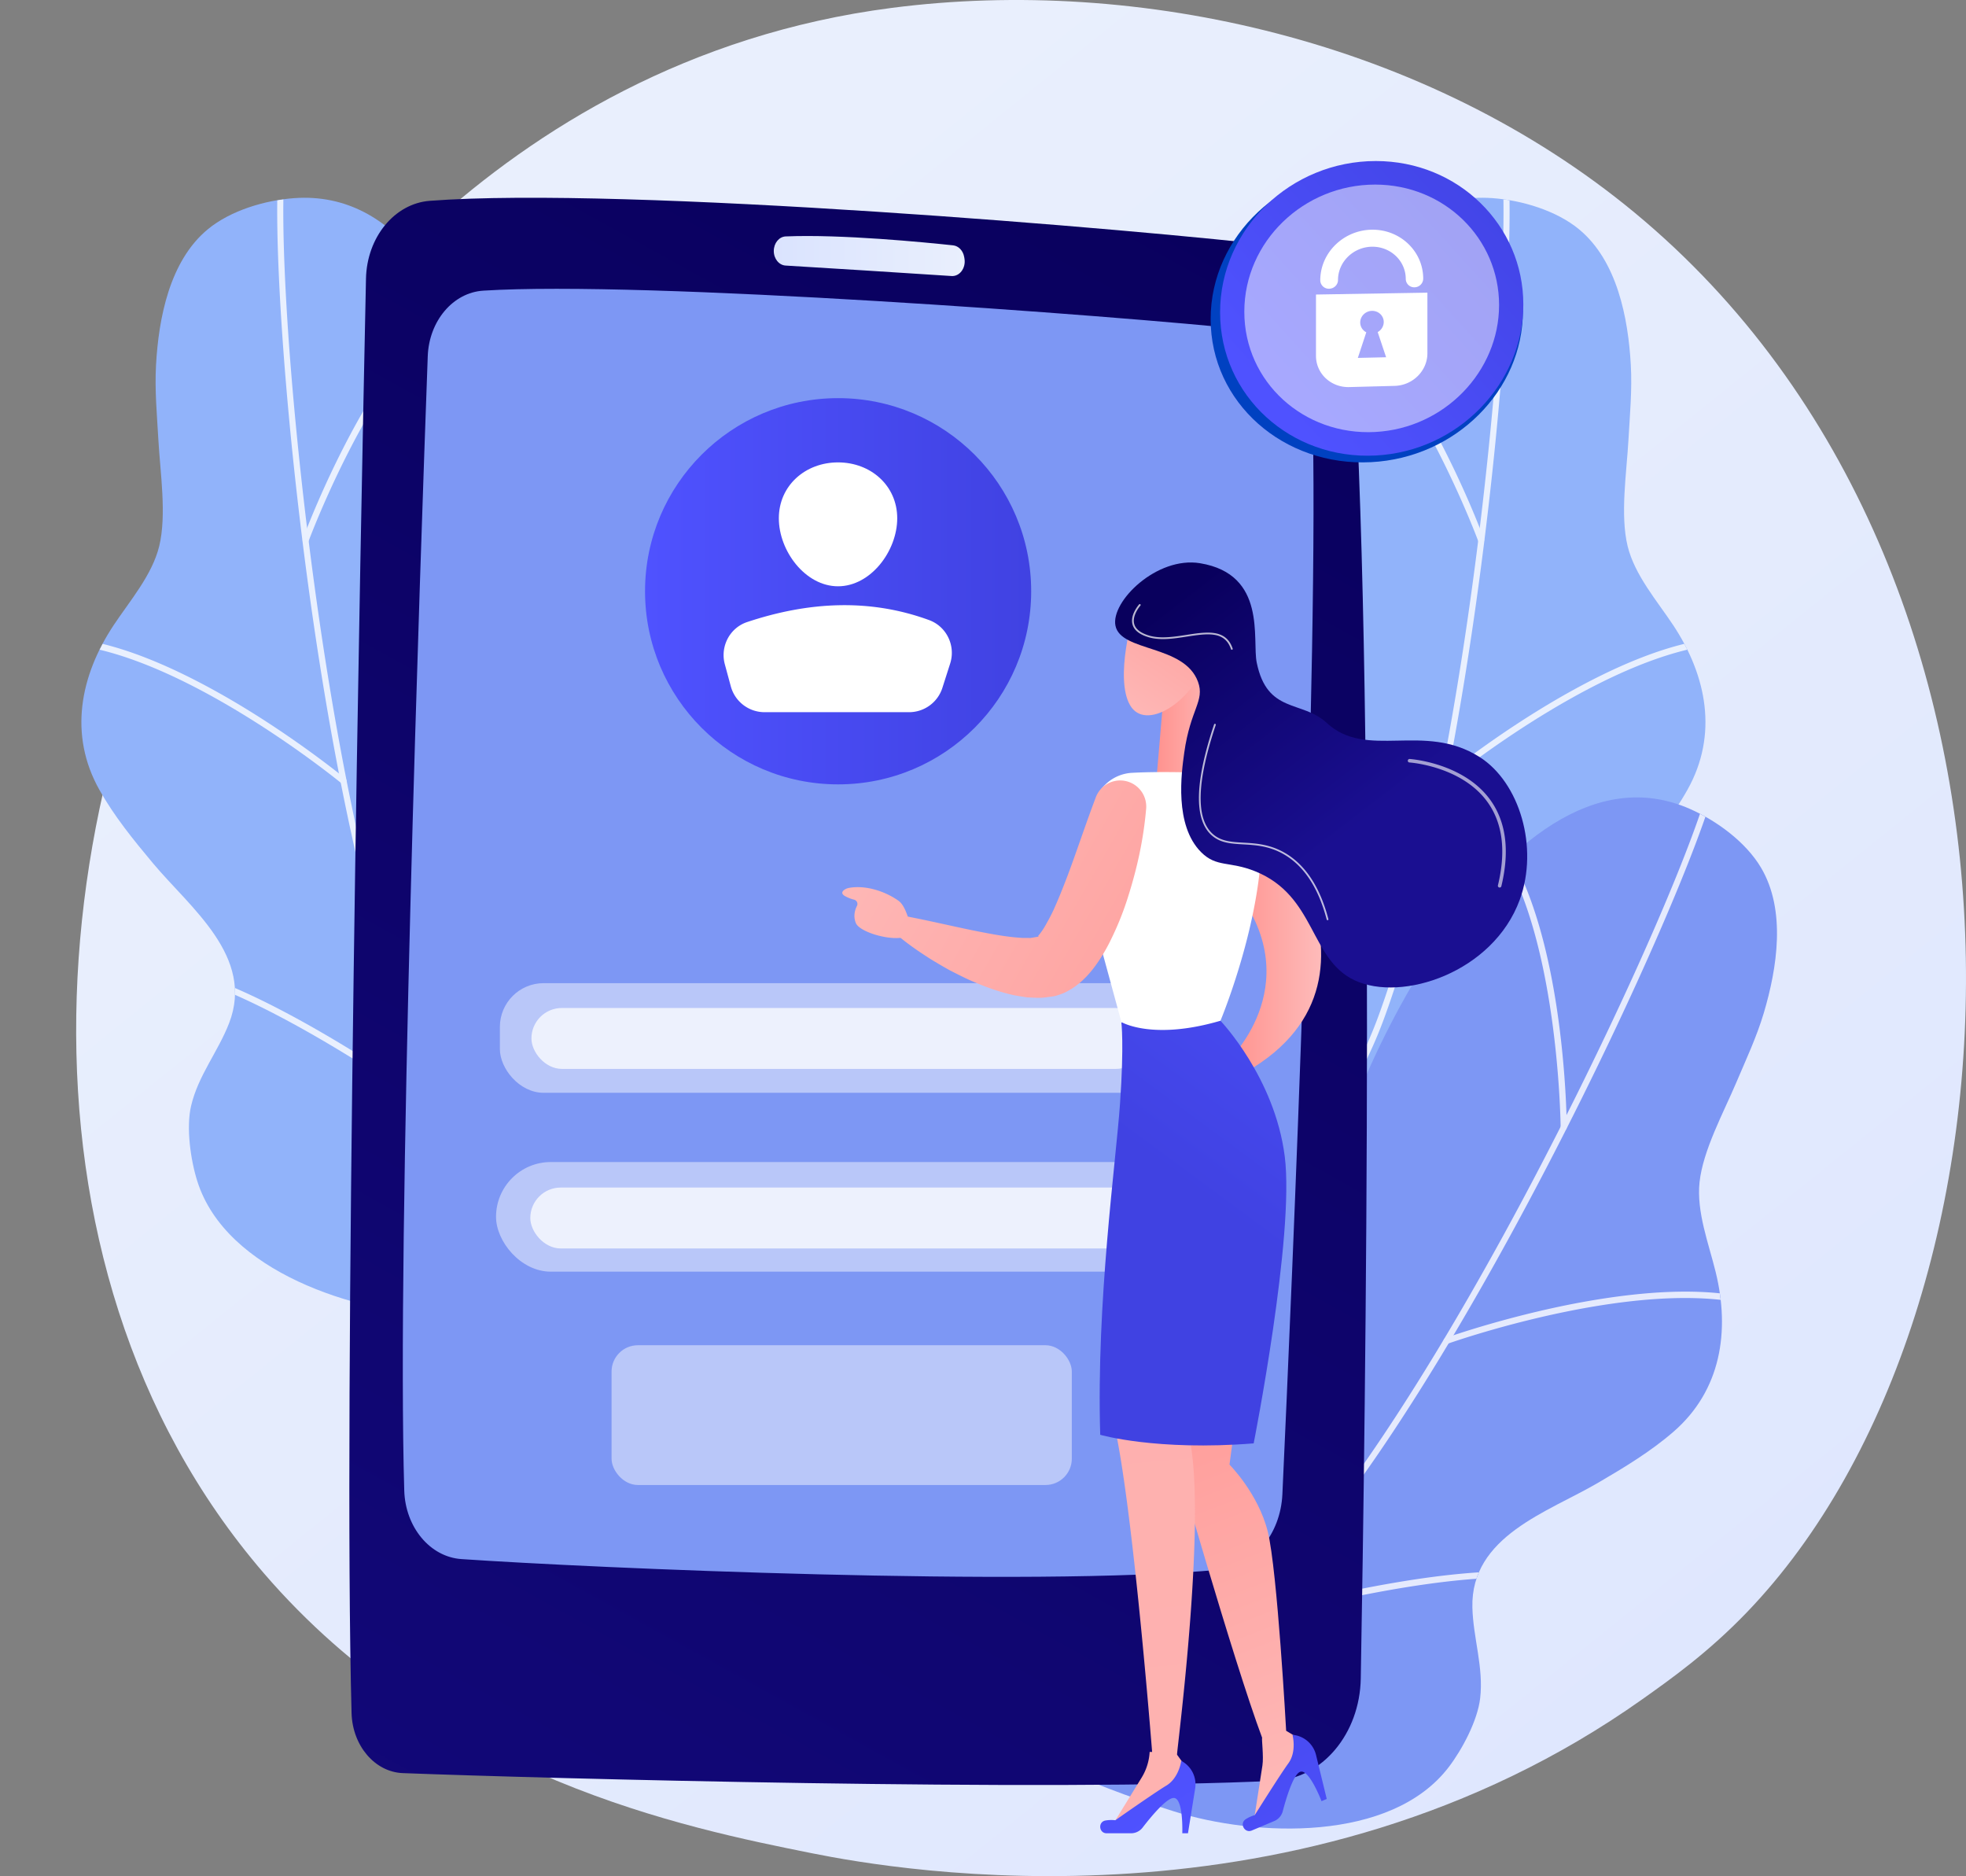 <svg xmlns="http://www.w3.org/2000/svg" xmlns:xlink="http://www.w3.org/1999/xlink" viewBox="0 0 3406.15 3249.68"><rect x="0" y="0" width="3406.15" height="3249.68" fill="#808080" stroke="none"/><defs><style>.cls-1{fill:#91b3fa;}.cls-2{fill:#7d97f4;}.cls-3{isolation:isolate;}.cls-4{fill:url(#linear-gradient);}.cls-5{clip-path:url(#clip-path);}.cls-6{opacity:0.8;}.cls-18,.cls-6{mix-blend-mode:soft-light;}.cls-14,.cls-15,.cls-30,.cls-31,.cls-7{fill:#fff;}.cls-8{clip-path:url(#clip-path-2);}.cls-9{clip-path:url(#clip-path-3);}.cls-10{fill:url(#linear-gradient-2);}.cls-11{fill:url(#linear-gradient-3);}.cls-12{fill:url(#linear-gradient-4);}.cls-13{opacity:0.71;}.cls-14{opacity:0.65;}.cls-15{opacity:0.75;}.cls-16{fill:#0041c1;}.cls-17{fill:url(#linear-gradient-5);}.cls-18{opacity:0.5;}.cls-19{fill:url(#linear-gradient-6);}.cls-20{fill:url(#linear-gradient-7);}.cls-21{fill:url(#linear-gradient-8);}.cls-22{fill:url(#linear-gradient-9);}.cls-23{fill:url(#linear-gradient-10);}.cls-24{fill:url(#linear-gradient-11);}.cls-25{fill:url(#linear-gradient-12);}.cls-26{fill:url(#linear-gradient-13);}.cls-27{fill:url(#linear-gradient-14);}.cls-28{fill:url(#linear-gradient-15);}.cls-29{fill:url(#linear-gradient-16);}.cls-30{opacity:0.6;}.cls-31{opacity:0.72;}</style><linearGradient id="linear-gradient" x1="3908.73" y1="4433.53" x2="1003.08" y2="824.9" gradientUnits="userSpaceOnUse"><stop offset="0" stop-color="#dae3fe"/><stop offset="1" stop-color="#e9effd"/></linearGradient><clipPath id="clip-path" transform="translate(-91.71 -211.61)"><path id="SVGID" class="cls-1" d="M2827.55,608.88c-39.51-32.69-99.44-50.49-150.11-54.08-359.14-25.45-411.54,725.24-356.5,893s19.38,222.86-263.46,310.63S1910.32,2015.2,1944.8,2114s102.74,182.31-103.45,280.52-134.54,159-134.54,159,380.26,389,359.25,264.43,17.05-312.57,358-326.85c146.84-6.15,371.71-76.2,421.51-233.44,11.59-36.61,19.66-92.54,10.84-130.43-12.24-52.57-46.74-94-65.9-143.47-44.65-115.3,67.33-199.75,131.77-276.81,33.65-40.24,67.28-81.5,93-127.38,53.49-95.24,33.47-197.38-24.78-285.18-27.93-42.1-66.75-86.77-78.93-137-13.09-53.94-1.68-127.64,1.43-183.14,2.44-43.52,6.58-86.87,4.14-130.5C2912.61,762.68,2893.61,663.53,2827.55,608.88Z"/></clipPath><clipPath id="clip-path-2" transform="translate(-91.71 -211.61)"><path id="SVGID-2" data-name="SVGID" class="cls-2" d="M3142.75,1714.55c-26.12-44.13-76.49-81.17-122.95-101.69-329.34-145.46-632.67,543.2-637.64,719.7s-57.18,216.27-353,203.15-225.37,191.83-226.36,296.5,35,206.33-192.27,229-180.42,104.13-180.42,104.13,156.19,175.51,178.56,51.22,191.83,30.82,517.48,132.74c140.26,43.89,375.58,54.07,475.64-77,23.3-30.53,49.81-80.43,54.34-119.07,6.27-53.61-12.18-104.27-13.47-157.31-3-123.61,130.95-165.18,217.67-215.89,45.27-26.48,90.88-53.93,130.65-88.38,82.56-71.53,98.28-174.42,73.17-276.75-12-49.06-33.45-104.23-27.92-155.61,5.94-55.19,41.61-120.68,63.32-171.85,17-40.12,35.59-79.52,48.05-121.4C3170.75,1888.06,3186.42,1788.33,3142.75,1714.55Z"/></clipPath><clipPath id="clip-path-3" transform="translate(-91.71 -211.61)"><path id="SVGID-3" data-name="SVGID" class="cls-1" d="M451.59,608.88C491.1,576.19,551,558.39,601.7,554.8c359.14-25.45,411.54,725.24,356.5,893s-19.38,222.86,263.47,310.63,147.15,256.77,112.67,355.6-102.74,182.31,103.45,280.52,134.54,159,134.54,159-380.25,389-359.25,264.43-17-312.57-358-326.85C708.26,2485,483.39,2415,433.59,2257.73c-11.59-36.61-19.66-92.54-10.84-130.43,12.24-52.57,46.74-94,65.9-143.47,44.65-115.3-67.33-199.75-131.77-276.81-33.65-40.24-67.27-81.5-93-127.38-53.49-95.24-33.47-197.38,24.78-285.18,27.93-42.1,66.75-86.77,78.93-137,13.09-53.94,1.68-127.64-1.43-183.14-2.44-43.52-6.58-86.87-4.13-130.5C366.54,762.68,385.54,663.53,451.59,608.88Z"/></clipPath><linearGradient id="linear-gradient-2" x1="2341.18" y1="545.35" x2="-687.7" y2="6040.61" gradientUnits="userSpaceOnUse"><stop offset="0" stop-color="#09005d"/><stop offset="1" stop-color="#1a0f91"/></linearGradient><linearGradient id="linear-gradient-3" x1="1432.31" y1="655.07" x2="1763.09" y2="655.07" xlink:href="#linear-gradient"/><linearGradient id="linear-gradient-4" x1="1117.55" y1="1024.13" x2="1786.55" y2="1024.13" gradientUnits="userSpaceOnUse"><stop offset="0" stop-color="#4f52ff"/><stop offset="1" stop-color="#4042e2"/></linearGradient><linearGradient id="linear-gradient-5" x1="2292.42" y1="905.1" x2="2755.91" y2="484.5" xlink:href="#linear-gradient-4"/><linearGradient id="linear-gradient-6" x1="-5865.72" y1="3345.68" x2="-5491.11" y2="2381.31" gradientTransform="matrix(-1, 0, 0, 1, -3446.32, 0)" gradientUnits="userSpaceOnUse"><stop offset="0" stop-color="#febbba"/><stop offset="1" stop-color="#ff928e"/></linearGradient><linearGradient id="linear-gradient-7" x1="-5871.41" y1="6447.63" x2="-4633.28" y2="-8022.98" xlink:href="#linear-gradient-6"/><linearGradient id="linear-gradient-8" x1="-5826.9" y1="1820.06" x2="-5668.12" y2="1820.06" xlink:href="#linear-gradient-6"/><linearGradient id="linear-gradient-9" x1="-5317.01" y1="3373.03" x2="-4939.28" y2="2793.51" gradientTransform="matrix(-1, 0, 0, 1, -3211.16, 0)" xlink:href="#linear-gradient-4"/><linearGradient id="linear-gradient-10" x1="-5657.34" y1="3549.52" x2="-5238.22" y2="2825.11" gradientTransform="matrix(-1, 0, 0, 1, -3211.16, 0)" xlink:href="#linear-gradient-4"/><linearGradient id="linear-gradient-11" x1="2583.42" y1="1759.01" x2="2187.16" y2="2295.6" xlink:href="#linear-gradient-4"/><linearGradient id="linear-gradient-12" x1="-5653.49" y1="1465.77" x2="-5540.72" y2="1465.77" gradientTransform="matrix(-1, 0, 0, 1, -3538.03, -211.61)" xlink:href="#linear-gradient-6"/><linearGradient id="linear-gradient-13" x1="-4991.83" y1="1530.07" x2="-5967.19" y2="2088.83" xlink:href="#linear-gradient-6"/><linearGradient id="linear-gradient-14" x1="-4909.54" y1="1708.05" x2="-5819.85" y2="2229.55" xlink:href="#linear-gradient-6"/><linearGradient id="linear-gradient-15" x1="-5465.66" y1="1465.73" x2="-5684.81" y2="1145.27" xlink:href="#linear-gradient-6"/><linearGradient id="linear-gradient-16" x1="-5346.57" y1="1236.77" x2="-5657.03" y2="1640.37" gradientTransform="matrix(-1, 0, 0, 1, -3211.16, 0)" xlink:href="#linear-gradient-2"/></defs><g class="cls-3"><g id="Illustration"><path class="cls-4" d="M3118.34,3004.19c-67.24,69.92-130.85,115-181.11,150.64-590.82,418.78-1289.91,296.71-1438.48,266.9-219.4-44-643.5-129.11-950.11-485.32C84.76,2397.5,157,1548.47,516.81,988,582.62,885.49,930.28,316.5,1636.9,225.25,2064.54,170,2563,281.4,2924,580.18,3681.78,1207.34,3627.83,2474.31,3118.34,3004.19Z" transform="translate(-91.71 -211.61)"/><path id="SVGID-4" data-name="SVGID" class="cls-1" d="M2827.55,608.88c-39.51-32.69-99.44-50.49-150.11-54.08-359.14-25.45-411.54,725.24-356.5,893s19.38,222.86-263.46,310.63S1910.32,2015.2,1944.8,2114s102.74,182.31-103.45,280.52-134.54,159-134.54,159,380.26,389,359.25,264.43,17.05-312.57,358-326.85c146.84-6.15,371.71-76.2,421.51-233.44,11.59-36.61,19.66-92.54,10.84-130.43-12.24-52.57-46.74-94-65.9-143.47-44.65-115.3,67.33-199.75,131.77-276.81,33.65-40.24,67.28-81.5,93-127.38,53.49-95.24,33.47-197.38-24.78-285.18-27.93-42.1-66.75-86.77-78.93-137-13.09-53.94-1.68-127.64,1.43-183.14,2.44-43.52,6.58-86.87,4.14-130.5C2912.61,762.68,2893.61,663.53,2827.55,608.88Z" transform="translate(-91.71 -211.61)"/><g class="cls-5"><g class="cls-6"><path class="cls-7" d="M1676.91,2771.89a5.31,5.31,0,0,1-4.25-9.7c1.59-.84,161.68-85,340.26-223.73,164.54-127.78,378.91-329.28,465.71-563.51,72.49-195.64,138.6-519,181.38-887.3,38.35-330.22,44.41-574.45,28.11-619.79a5.31,5.31,0,0,1,10-3.59c19.08,53,7,327.39-27.55,624.6-42.88,369.07-109.2,693.37-182,889.77C2400.9,2215.27,2185,2418.31,2019.28,2547c-179.31,139.23-340.1,223.79-341.7,224.63A6.46,6.46,0,0,1,1676.91,2771.89Z" transform="translate(-91.71 -211.61)"/><path class="cls-7" d="M2659.42,1151.66c-2.75,1-5.54.22-6.55-2.52-1.33-3.63-135.21-363.83-307.86-445.15a5.11,5.11,0,0,1-2.48-6.91,5.32,5.32,0,0,1,7.1-2.46c176.59,83.19,307.69,435.82,313.2,450.82,1,2.75-.62,5.22-3.38,6.21Z" transform="translate(-91.71 -211.61)"/><path class="cls-7" d="M2594.13,1569.38a5.31,5.31,0,0,1-5.17-9.1c1-.81,99.55-81.67,221.18-149.52,164.33-91.68,290.27-117.27,374.32-76.07a5.31,5.31,0,1,1-4.68,9.54c-193.37-94.8-580.18,221-584.07,224.25A5.42,5.42,0,0,1,2594.13,1569.38Z" transform="translate(-91.71 -211.61)"/><path class="cls-7" d="M2165,2423.19a5.31,5.31,0,0,1-7.1-4.92c0-1.54-2.76-156.08-35.11-318.92-29.66-149.29-90.9-336.31-214.21-379.4a5.31,5.31,0,1,1,3.5-10c102.83,35.94,177.24,166.31,221.16,387.5,32.52,163.76,35.25,319.14,35.28,320.69A5.33,5.33,0,0,1,2165,2423.19Z" transform="translate(-91.71 -211.61)"/><path class="cls-7" d="M2384.42,2173.52a5.31,5.31,0,0,1-5-9.27c17.09-12.64,420.49-309.21,577.8-280.89a5.31,5.31,0,1,1-1.88,10.45c-152.86-27.51-565.46,275.91-569.61,279A5.65,5.65,0,0,1,2384.42,2173.52Z" transform="translate(-91.71 -211.61)"/></g></g><path id="SVGID-5" data-name="SVGID" class="cls-2" d="M3142.75,1714.55c-26.12-44.13-76.49-81.17-122.95-101.69-329.34-145.46-632.67,543.2-637.64,719.7s-57.18,216.27-353,203.15-225.37,191.83-226.36,296.5,35,206.33-192.27,229-180.42,104.13-180.42,104.13,156.19,175.51,178.56,51.22,191.83,30.82,517.48,132.74c140.26,43.89,375.58,54.07,475.64-77,23.3-30.53,49.81-80.43,54.34-119.07,6.27-53.61-12.18-104.27-13.47-157.31-3-123.61,130.95-165.18,217.67-215.89,45.27-26.48,90.88-53.93,130.65-88.38,82.56-71.53,98.28-174.42,73.17-276.75-12-49.06-33.45-104.23-27.92-155.61,5.94-55.19,41.61-120.68,63.32-171.85,17-40.12,35.59-79.52,48.05-121.4C3170.75,1888.06,3186.42,1788.33,3142.75,1714.55Z" transform="translate(-91.71 -211.61)"/><g class="cls-8"><g class="cls-6"><path class="cls-7" d="M1328.08,3360.62a5.31,5.31,0,0,1-.72-10.57c1.79-.25,180.92-25.32,395.89-95.39,198.08-64.57,468-181.64,628.92-372.69,134.41-159.57,306-441.53,470.92-773.59,147.83-297.76,236.17-525.53,236.17-573.71a5.31,5.31,0,0,1,10.62,0c0,56.36-104.22,310.44-237.28,578.43-165.23,332.79-337.37,615.52-472.31,775.71-162.58,193-434.47,311-633.93,376-215.84,70.34-395.76,95.5-397.55,95.75A6.11,6.11,0,0,1,1328.08,3360.62Z" transform="translate(-91.71 -211.61)"/><path class="cls-7" d="M2800.88,2169.51a5.2,5.2,0,0,1-5.32-5.13c0-3.87-4.12-388.39-139.06-523.34a5.29,5.29,0,1,1,7.51-7.45c138,138,142.07,514.73,142.18,530.71a5.2,5.2,0,0,1-5.28,5.21Z" transform="translate(-91.71 -211.61)"/><path class="cls-7" d="M2598.1,2539.4a5.31,5.31,0,0,1-1.79-10.31c1.19-.43,121.31-43.17,258.72-65.86,185.66-30.67,312.83-12.13,378,55.08a5.31,5.31,0,1,1-7.63,7.39c-149.89-154.63-620.75,11.69-625.49,13.39A5.35,5.35,0,0,1,2598.1,2539.4Z" transform="translate(-91.71 -211.61)"/><path class="cls-7" d="M1905.35,3197.64a5.18,5.18,0,0,1-1.72-.29,5.31,5.31,0,0,1-3.3-6.74c.5-1.46,50.22-147.82,74.88-312,22.61-150.53,28.26-347.23-73.2-429.51a5.31,5.31,0,0,1,6.69-8.25c84.6,68.61,110.51,216.47,77,439.48-24.81,165.1-74.81,312.24-75.31,313.71A5.33,5.33,0,0,1,1905.35,3197.64Z" transform="translate(-91.71 -211.61)"/><path class="cls-7" d="M2196.33,3036.94a5.31,5.31,0,0,1-1.53-10.4c20.37-6.1,500.32-148.68,638.77-68.8a5.31,5.31,0,1,1-5.3,9.2c-134.54-77.61-625.47,68.29-630.41,69.78A5.44,5.44,0,0,1,2196.33,3036.94Z" transform="translate(-91.71 -211.61)"/></g></g><path id="SVGID-6" data-name="SVGID" class="cls-1" d="M451.59,608.88C491.1,576.19,551,558.39,601.7,554.8c359.14-25.45,411.54,725.24,356.5,893s-19.38,222.86,263.47,310.63,147.15,256.77,112.67,355.6-102.74,182.31,103.45,280.52,134.54,159,134.54,159-380.25,389-359.25,264.43-17-312.57-358-326.85C708.26,2485,483.39,2415,433.59,2257.73c-11.59-36.61-19.66-92.54-10.84-130.43,12.24-52.57,46.74-94,65.9-143.47,44.65-115.3-67.33-199.75-131.77-276.81-33.65-40.24-67.27-81.5-93-127.38-53.49-95.24-33.47-197.38,24.78-285.18,27.93-42.1,66.75-86.77,78.93-137,13.09-53.94,1.68-127.64-1.43-183.14-2.44-43.52-6.58-86.87-4.13-130.5C366.54,762.68,385.54,663.53,451.59,608.88Z" transform="translate(-91.71 -211.61)"/><g class="cls-9"><g class="cls-6"><path class="cls-7" d="M1602.23,2771.89a5.31,5.31,0,0,0,4.25-9.7c-1.59-.84-161.68-85-340.25-223.73C1101.68,2410.68,887.31,2209.18,800.52,1975c-72.49-195.64-138.6-519-181.38-887.3C580.78,757.43,574.72,513.2,591,467.86a5.31,5.31,0,1,0-10-3.59c-19.07,53-7,327.39,27.56,624.6,42.87,369.07,109.2,693.37,182,889.77,87.68,236.63,303.6,439.67,469.3,568.33,179.31,139.23,340.1,223.79,341.7,224.63A6.46,6.46,0,0,0,1602.23,2771.89Z" transform="translate(-91.71 -211.61)"/><path class="cls-7" d="M619.72,1151.66c2.75,1,5.55.22,6.55-2.52,1.34-3.63,135.21-363.83,307.86-445.15a5.11,5.11,0,0,0,2.48-6.91,5.31,5.31,0,0,0-7.09-2.46c-176.6,83.19-307.7,435.82-313.2,450.82-1,2.75.61,5.22,3.37,6.21Z" transform="translate(-91.71 -211.61)"/><path class="cls-7" d="M685,1569.38a5.31,5.31,0,0,0,5.17-9.1c-1-.81-99.55-81.67-221.17-149.52-164.34-91.68-290.27-117.27-374.32-76.07a5.31,5.31,0,0,0,4.67,9.54c193.37-94.8,580.18,221,584.07,224.25A5.42,5.42,0,0,0,685,1569.38Z" transform="translate(-91.71 -211.61)"/><path class="cls-7" d="M1114.16,2423.19a5.31,5.31,0,0,0,7.1-4.92c0-1.54,2.76-156.08,35.11-318.92,29.66-149.29,90.9-336.31,214.22-379.4a5.31,5.31,0,0,0-3.51-10c-102.83,35.94-177.24,166.31-221.16,387.5-32.51,163.76-35.25,319.14-35.27,320.69A5.3,5.3,0,0,0,1114.16,2423.19Z" transform="translate(-91.71 -211.61)"/><path class="cls-7" d="M894.72,2173.52a5.31,5.31,0,0,0,5-9.27c-17.1-12.64-420.5-309.21-577.81-280.89a5.31,5.31,0,1,0,1.88,10.45c152.86-27.51,565.46,275.91,569.61,279A5.65,5.65,0,0,0,894.72,2173.52Z" transform="translate(-91.71 -211.61)"/></g></g><path class="cls-10" d="M725.79,694.3c-9.29,438-39.39,1949-25,2484.46,1.52,56.73,40.39,102.25,88.88,104.11,239.82,9.18,1119,32.45,1511.24,13.2,81.7-4,146.67-81.43,148.37-177.07,8.15-459.79,26.14-1753-16.61-2345.39-5.12-71-52.74-127.5-113.33-134.6-261.17-30.56-1144.11-105.27-1483-79.55C775.2,564.1,727.3,622.67,725.79,694.3Z" transform="translate(-91.71 -211.61)"/><path class="cls-2" d="M832.79,828.69c-12.91,353.57-53.62,1529.8-40.7,1964.74,1.89,63.58,44.72,115,99,118.7,223.5,15.3,986,49,1313.84,18.33,59-5.53,105.35-61.38,108.54-130.56,16.61-360.71,64.31-1455.94,51.92-1886-2-68.61-47.41-124.64-105.85-130.78-241.79-25.4-1052.06-85.83-1330.63-68.05C876.62,718.4,835,767.48,832.79,828.69Z" transform="translate(-91.71 -211.61)"/><path class="cls-11" d="M1432.31,646.35h0c0,13.44,9,24.53,20.42,25.23,56.65,3.47,216.21,13.29,287.53,18.13,14.06,1,25.09-13.83,22.43-30l-.46-2.76c-1.82-11-9.65-19.35-19.21-20.37-48.21-5.17-193.66-19.5-290-15.47C1441.41,621.58,1432.31,632.8,1432.31,646.35Z" transform="translate(-91.71 -211.61)"/><circle class="cls-12" cx="1452.05" cy="1024.13" r="334.5"/><path class="cls-7" d="M1646.18,1109.35c0,56.64-45.92,117.79-102.56,117.79s-102.55-61.15-102.55-117.79,45.91-96.82,102.55-96.82S1646.18,1052.71,1646.18,1109.35Z" transform="translate(-91.71 -211.61)"/><path class="cls-7" d="M1416.35,1445.21h250.36a60.6,60.6,0,0,0,57.71-42.14l13.47-42.1c9.87-30.83-6.17-64.21-36.57-75.33-101.89-37.25-207.24-32.47-315.16,3.44-30.24,10.06-47,42.4-38.67,73.15l10.37,38.24A60.61,60.61,0,0,0,1416.35,1445.21Z" transform="translate(-91.71 -211.61)"/><g class="cls-13"><rect class="cls-14" x="866.06" y="1702.95" width="1234.32" height="189.9" rx="75.77"/><rect class="cls-14" x="859.4" y="2012.78" width="1234.32" height="189.9" rx="94.95"/><rect class="cls-14" x="1059.56" y="2330.11" width="797.38" height="242.1" rx="45.6"/></g><rect class="cls-15" x="920.73" y="1745.96" width="1065.19" height="105.5" rx="52.75"/><rect class="cls-15" x="918.77" y="2056.99" width="1065.19" height="105.5" rx="52.75"/><path class="cls-16" d="M2189.19,764.2c0-144.78,126.3-262.13,277.86-262.11,147.08,0,263.16,111.19,263.16,248.31s-116.08,254.22-263.16,261.74C2315.49,1019.9,2189.19,909,2189.19,764.2Z" transform="translate(-91.71 -211.61)"/><path class="cls-17" d="M2205.53,752.66c0-144.79,122.65-262.14,269.82-262.12,142.83,0,255.55,111.19,255.55,248.31s-112.72,254.22-255.55,261.75C2328.18,1008.35,2205.53,897.44,2205.53,752.66Z" transform="translate(-91.71 -211.61)"/><g class="cls-18"><path class="cls-7" d="M2247.52,751.55c0-121.64,103-220.23,226.69-220.22,120,0,214.7,93.42,214.7,208.63s-94.7,213.58-214.7,219.9C2350.56,966.38,2247.52,873.19,2247.52,751.55Z" transform="translate(-91.71 -211.61)"/></g><path class="cls-7" d="M2371.69,721.78V828c0,30.69,25.82,54.9,57.58,54.08L2508,880c31.38-.82,56.73-26.1,56.73-56.47v-105Zm72.52,109.76,14.63-44.35a19.13,19.13,0,0,1-10.51-17c0-10.9,9.13-19.91,20.39-20.12s20.36,8.43,20.36,19.3a20.09,20.09,0,0,1-10.48,17.44l14.58,43.61Z" transform="translate(-91.71 -211.61)"/><path class="cls-7" d="M2542.36,709.25a14.63,14.63,0,0,1-15.13-14.44c0-31.21-26.2-56.26-58.51-55.85s-58.88,26.31-58.88,57.72c0,8.17-6.87,14.9-15.35,15.05a14.81,14.81,0,0,1-15.38-14.56c0-47.8,40.31-87.14,89.61-87.69,49-.55,88.75,37.51,88.75,84.84A15.2,15.2,0,0,1,2542.36,709.25Z" transform="translate(-91.71 -211.61)"/><path class="cls-19" d="M2122.28,2466.55,2255,2499.72l-33.17,248.79s49.76,49.76,66.34,116.1S2320,3209.53,2320,3209.53l31.49,19,3.82,15.89-91.59,123.16,15.19-98c2.41-15.56-1.77-47.12-.46-47.78-49.75-132.69-156.19-506.47-156.19-506.47Z" transform="translate(-91.71 -211.61)"/><path class="cls-20" d="M2083.51,3246.16c1.44,0,2.85.09,4.29,0-6.41-80-35.71-432-65-564-33.17-149.28,49.76-447.83,49.76-447.83l149.28,149.28-82.93,282c56.83,85.25-9.27,584.48-7.85,584.26l-.09,1.11,21.64,29.75-2.63,16.13-132.19,78,52-84.47A94.77,94.77,0,0,0,2083.51,3246.16Z" transform="translate(-91.71 -211.61)"/><path class="cls-21" d="M2251.41,1572.3s290.64,327.56,0,495.52l-29.61-21.44s144.29-138.18,0-307.32Z" transform="translate(-91.71 -211.61)"/><path class="cls-22" d="M2009,3387.07h42.19a25.37,25.37,0,0,0,20.15-9.88c13.16-17.09,40.4-50.43,53.43-51.29,17.54-1.18,15.3,61.17,15.3,61.17h9.83l12.45-77.47a45.86,45.86,0,0,0-24.07-47.94h0s-4,29.65-25.75,42.76-88.46,60.08-88.46,60.08a60.39,60.39,0,0,0-17.14.46C1993.66,3367.36,1995.51,3387.07,2009,3387.07Z" transform="translate(-91.71 -211.61)"/><path class="cls-23" d="M2260.46,3382.27l38.88-16.36a25.38,25.38,0,0,0,14.75-16.93c5.5-20.85,17.68-62.15,29.35-68,15.72-7.88,37.83,50.46,37.83,50.46l9.06-3.81-18.57-76.25a45.85,45.85,0,0,0-40.77-34.85h0s7.8,28.88-7.15,49.4-58.25,89.69-58.25,89.69a60,60,0,0,0-15.62,7.07C2238.63,3370.06,2248,3387.51,2260.46,3382.27Z" transform="translate(-91.71 -211.61)"/><path class="cls-24" d="M2034.51,1982.5s4.87,37.35-2.27,140-41.31,343.72-34.36,574.35c0,0,97.12,28.27,265.85,14.88,0,0,71.21-360.08,53.86-497s-111.44-235.1-111.44-235.1Z" transform="translate(-91.71 -211.61)"/><polygon class="cls-25" points="2014.56 1221.11 2002.69 1360.68 2115.46 1360.68 2087.42 1147.63 2014.56 1221.11"/><path class="cls-7" d="M2240.58,1553c-38.92-2.15-125.94-6.12-187.59-2.76a71.61,71.61,0,0,0-66.28,56.87l-15,72.06a173.5,173.5,0,0,0,2.45,81.07l60.39,221.7s53.71,32.28,171.64-2.27c0,0,103.56-247,61.17-404.93A29.36,29.36,0,0,0,2240.58,1553Z" transform="translate(-91.71 -211.61)"/><path class="cls-26" d="M1989.66,1594.19C1973,1638,1958,1683.83,1941.92,1726.8c-8.19,21.51-16.51,42.6-25.4,62-4.5,9.64-9.44,18.5-14,26.54a116.63,116.63,0,0,1-12.31,17.61c-.52.45,1.23.8,1.81.83.35,0-11.23,1.9-14.78,2.49l-13.88-.08c-19.9-1-42.44-4.53-65.05-8.92-45.59-8.51-93-20.44-141.67-29.47l-.38-.07a17.15,17.15,0,0,0-14.46,29.74c19.63,17.28,40.43,31.47,62,45.28,10.86,6.64,21.92,13.15,33.15,19.4,11.46,5.84,22.94,11.73,34.87,17.17,24,10.47,48.84,20.11,77.43,26.3,7.51,1.26,14.93,2.58,22.66,3.62,8.67.3,16.54,1.07,26,.52,5-.5,10.08-1.12,15.12-1.85a68.81,68.81,0,0,0,7.92-1.42q5.19-1.56,10.3-3.48c7.1-2.54,11.69-5.63,17.45-8.84,4.79-3.15,9.16-6.45,13.39-9.84,15.63-13.31,25.34-26.52,33.89-39.21a309.41,309.41,0,0,0,21.36-37.82,515.49,515.49,0,0,0,29.39-74.29c15.63-49.7,26.23-98.54,30.7-150.42a45.17,45.17,0,0,0-87.22-20Z" transform="translate(-91.71 -211.61)"/><path class="cls-27" d="M1671.35,1818.56c-5.71-13.56-10.64-37.92-22.89-46.67-23.2-16.58-57.75-27.82-86.53-22.2-5.74,1.12-17.11,7.46-6.69,13.79a63.46,63.46,0,0,0,16.34,6.52,7.59,7.59,0,0,1,4.84,10.72c-3.58,7.08-6.76,17.92-1.89,29.79,8.3,20.23,94.86,40.5,97.4,11.43A7.16,7.16,0,0,0,1671.35,1818.56Z" transform="translate(-91.71 -211.61)"/><path class="cls-28" d="M2058.52,1271.53c-4,2.37-35.75,114.27-9.17,161.19s107.78-5.63,129.78-73.48S2165.79,1208.27,2058.52,1271.53Z" transform="translate(-91.71 -211.61)"/><path class="cls-29" d="M2269,1359.24c18.21,89.23,78.55,64.81,121.29,104.51,69.26,64.33,168.35-2,264.68,59,69.54,44,103,156.62,69.68,247.53-46.23,125.92-204.19,177.71-286,139.36-78.24-36.66-67.1-146.44-172.36-188.86-44.69-18-66.75-6.31-93.51-33-46.86-46.73-34.21-137.42-29.34-172.35,10.57-75.81,36-89.54,23.83-122.86-23.62-64.8-133.83-51.43-143-97.18-8.36-41.66,71.52-120.62,146.69-108.18C2287.16,1206.44,2260.83,1319.49,2269,1359.24Z" transform="translate(-91.71 -211.61)"/><path class="cls-30" d="M2689.86,1748.94a3,3,0,0,0,3-2.33c14.89-61.82,8.14-112.52-20.09-150.69-46.84-63.36-137.87-69.63-138.78-69.68a3.09,3.09,0,0,0-3.22,2.86,3,3,0,0,0,2.85,3.22c.89,0,89.16,6.18,134.28,67.25,27.09,36.65,33.49,85.65,19,145.61a3.06,3.06,0,0,0,2.25,3.68A3.43,3.43,0,0,0,2689.86,1748.94Z" transform="translate(-91.71 -211.61)"/><path class="cls-31" d="M2391.71,1805.53a1.74,1.74,0,0,0,.39,0,1.53,1.53,0,0,0,1.09-1.86c-14.51-55.65-40-94.3-75.64-114.88-26-15-50.27-16.37-71.72-17.6-20.67-1.19-38.53-2.22-52.91-15-29.71-26.42-28-90,5.12-188.82a1.52,1.52,0,0,0-2.89-1c-33.53,100.13-35,164.74-4.25,192.05,15.17,13.49,33.51,14.55,54.76,15.77s45,2.59,70.37,17.2c34.95,20.15,59.92,58.18,74.21,113A1.52,1.52,0,0,0,2391.71,1805.53Z" transform="translate(-91.71 -211.61)"/><path class="cls-31" d="M2225.86,1337.1a1.4,1.4,0,0,0,.49-.08,1.52,1.52,0,0,0,1-1.93c-11.53-34.3-44.75-29.2-79.95-23.79-22.28,3.42-45.31,7-64.85,1.17-14.57-4.32-23.23-11-25.74-19.91-4.27-15.14,10.7-32,10.85-32.19a1.52,1.52,0,0,0-2.26-2c-.67.74-16.24,18.27-11.52,35,2.8,10,12.16,17.37,27.8,22,20.21,6,43.57,2.4,66.18-1.07,35.33-5.43,65.88-10.13,76.6,21.76A1.52,1.52,0,0,0,2225.86,1337.1Z" transform="translate(-91.71 -211.61)"/></g></g></svg>